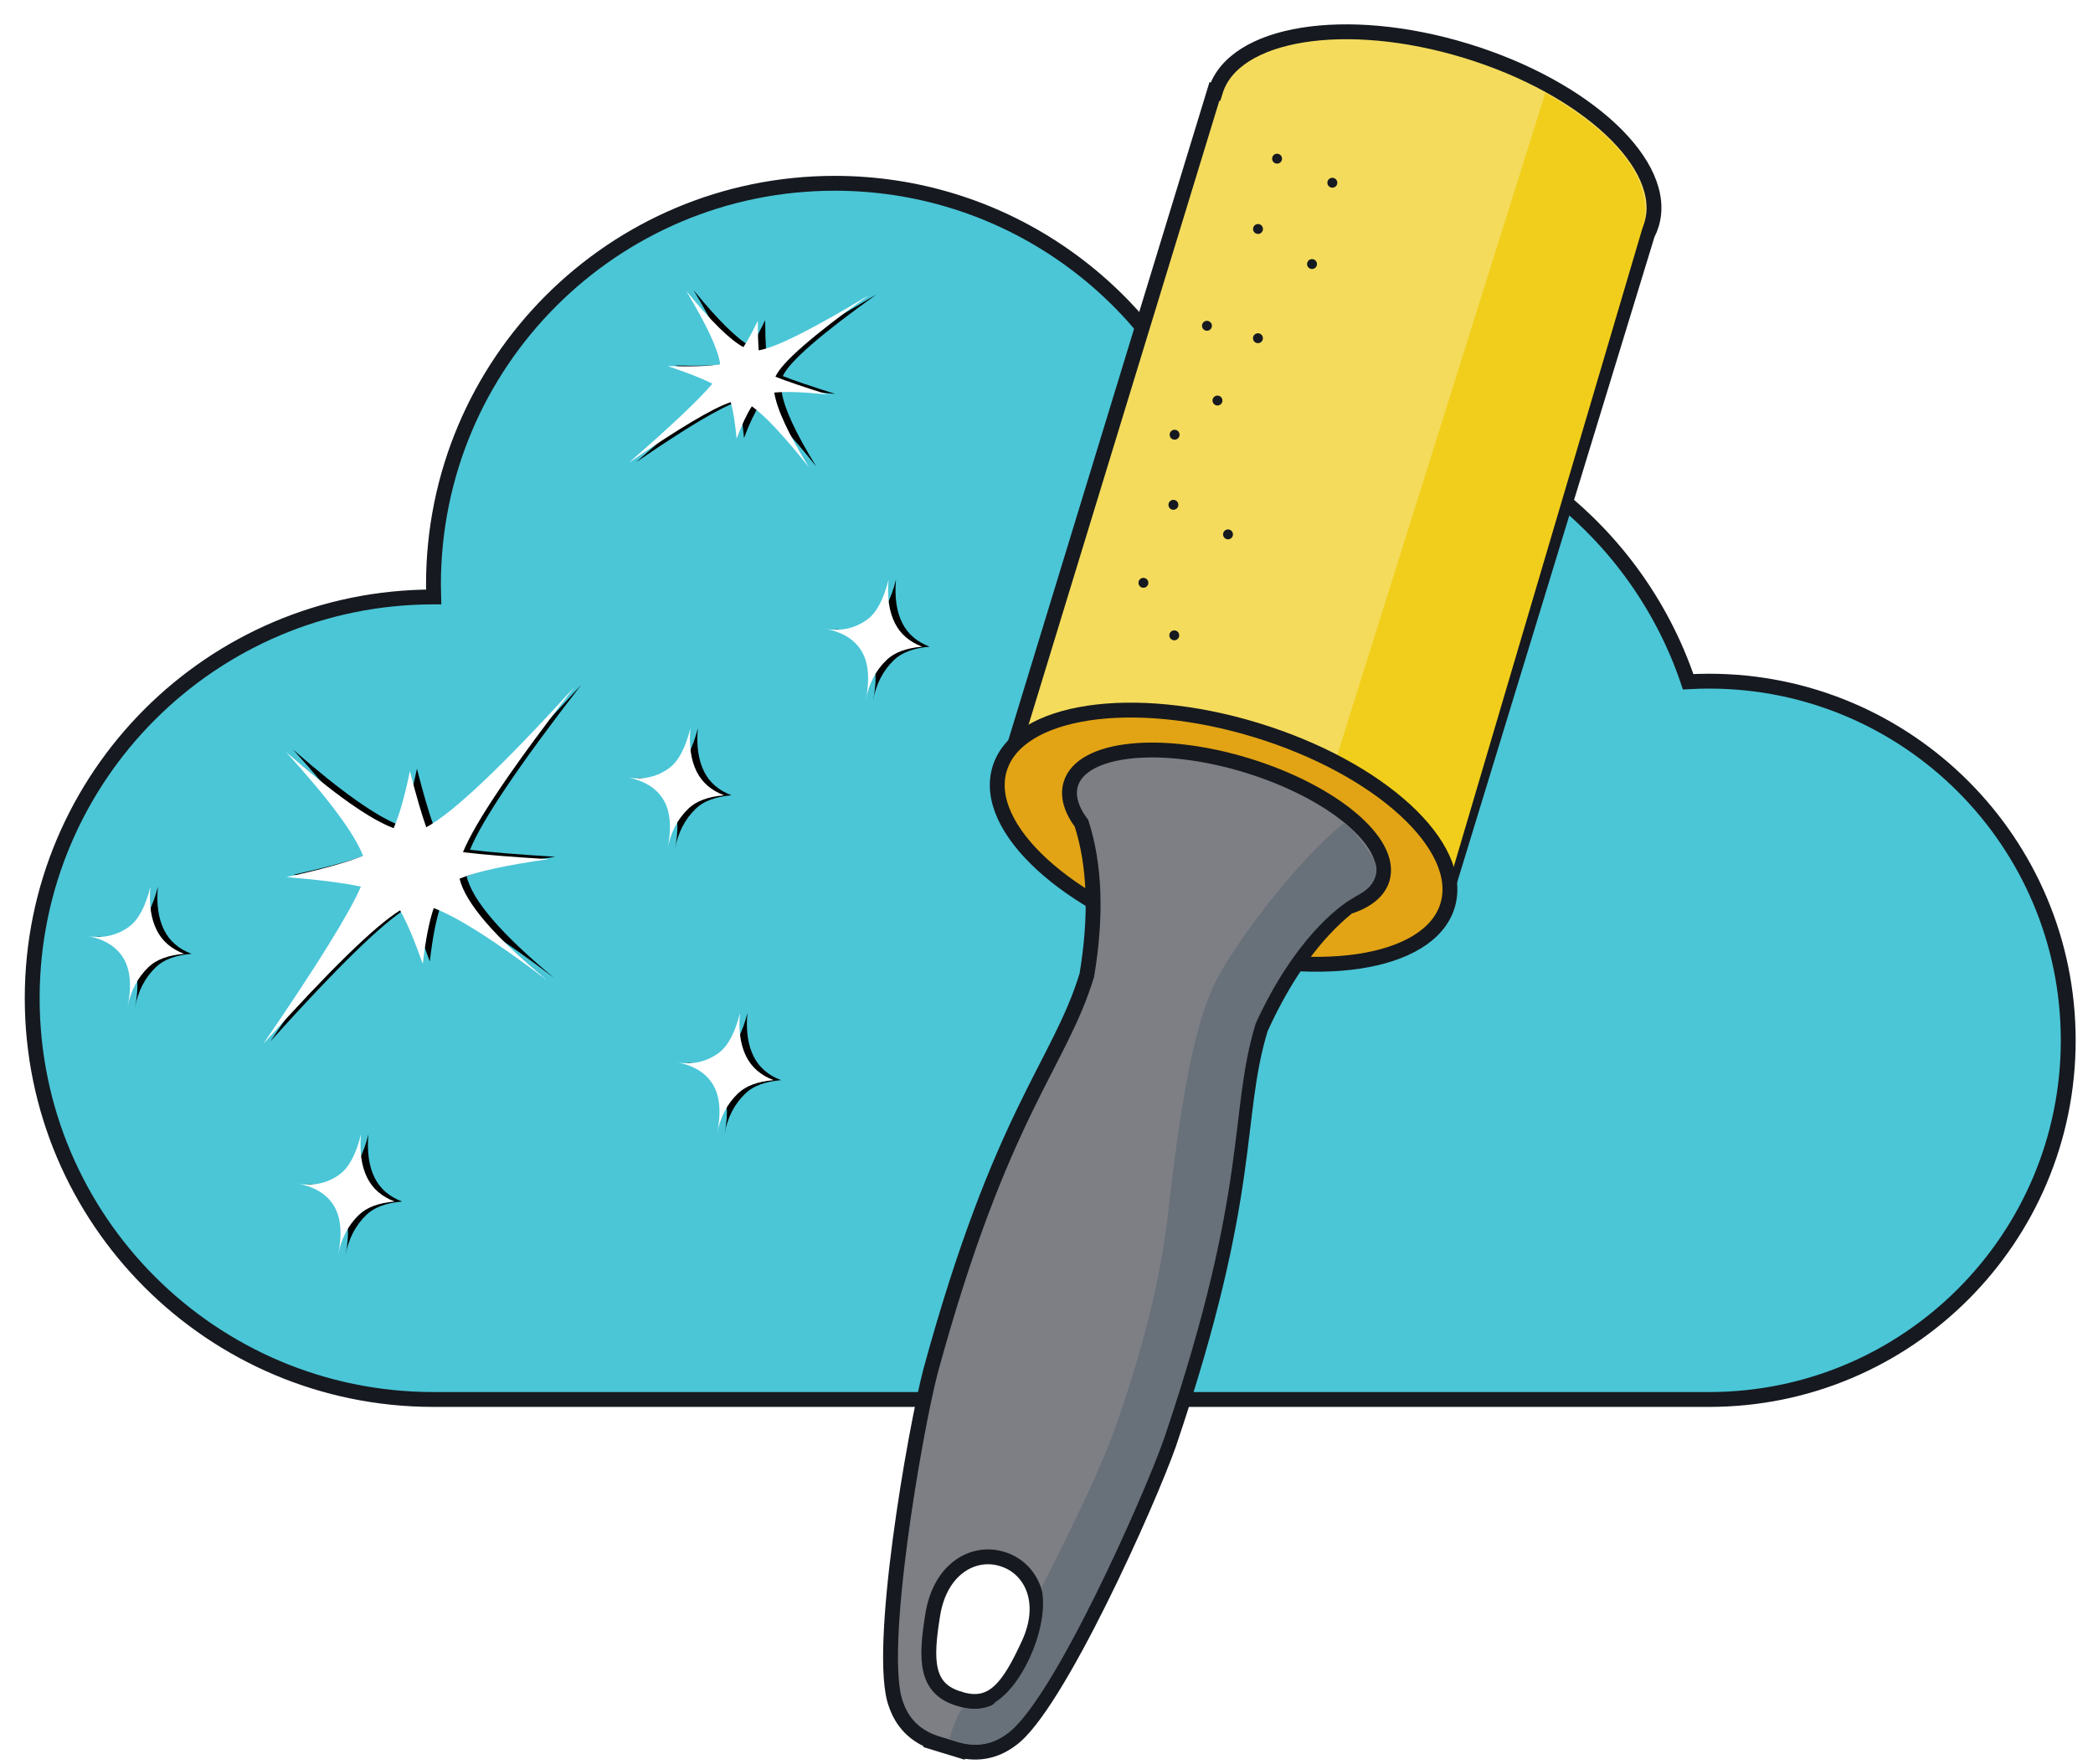 <svg xmlns="http://www.w3.org/2000/svg" xmlns:xlink="http://www.w3.org/1999/xlink" width="845" height="712" version="1.1" viewBox="0 0 845 712"><title>cfn-lint-nolabel</title><desc>Created with Sketch.</desc><defs><filter id="filter-1" width="102.9%" height="101.4%" x="-.5%" y="-.6%" filterUnits="objectBoundingBox"><feOffset dx="1" dy="2" in="SourceAlpha" result="shadowOffsetOuter1"/><feColorMatrix in="shadowOffsetOuter1" result="shadowMatrixOuter1" type="matrix" values="0 0 0 0 0.086 0 0 0 0 0.098 0 0 0 0 0.122 0 0 0 1 0"/><feMerge><feMergeNode in="shadowMatrixOuter1"/><feMergeNode in="SourceGraphic"/></feMerge></filter><path id="path-2" d="M115.046,227.42 C114.758,218.008 109.507,201.415 99.292,177.64 C111.993,199.837 122.347,214.246 130.353,220.865 C134.256,216.664 138.828,210.12 144.069,201.233 C143.246,211.526 142.868,219.383 142.937,224.804 C154.919,222.893 179.875,211.56 217.808,190.806 C183.606,213.26 162.226,229.378 153.669,239.16 C160.57,242.541 171.137,247.173 185.371,253.057 C168.588,249.794 156.43,248.378 148.897,248.808 C147.915,258.806 154.59,275.569 168.922,299.097 C154.318,277.297 143.062,263.149 135.157,256.651 C131.65,261.177 127.815,267.798 123.652,276.514 C123.563,266.262 123.02,258.455 122.023,253.093 C110.48,255.671 87.226,266.664 52.262,286.071 C82.816,263.401 102.125,247.676 110.191,238.895 C103.911,235.126 94.855,230.653 83.022,225.476 C97.079,227.138 107.753,227.786 115.046,227.42 Z"/><filter id="filter-3" width="103.6%" height="102.5%" x="-.9%" y="-1.2%" filterUnits="objectBoundingBox"><feOffset dx="3" dy="0" in="SourceAlpha" result="shadowOffsetOuter1"/><feColorMatrix in="shadowOffsetOuter1" type="matrix" values="0 0 0 0 0.086 0 0 0 0 0.098 0 0 0 0 0.122 0 0 0 1 0"/></filter><path id="path-4" d="M257.299,35.072 C257.121,29.38 253.427,19.131 246.216,4.326 C255.06,17.338 262.071,25.563 267.249,29.002 C269.242,26.492 271.477,23.138 273.953,18.94 C273.566,23.77 273.339,27.734 273.269,30.833 C280.185,30.356 295.638,24.239 319.63,12.481 C295.645,26.671 282.131,36.521 279.087,42.031 C283.324,44.155 290.141,47.158 299.537,51.042 C289.943,49.177 282.788,48.286 278.074,48.369 C278.537,55.124 282.295,65.522 289.348,79.561 C280.393,66.064 273.468,57.24 268.573,53.089 C266.363,55.895 263.94,60.057 261.306,65.572 C261.248,58.982 260.888,54.023 260.225,50.695 C253.083,52.33 238.703,59.262 217.083,71.493 C235.795,57.859 247.931,48.224 253.492,42.588 C249.589,40.188 243.804,37.311 236.138,33.958 C245.739,35.092 252.793,35.464 257.299,35.072 Z"/><filter id="filter-5" width="105.9%" height="104%" x="-1.5%" y="-2%" filterUnits="objectBoundingBox"><feOffset dx="3" dy="0" in="SourceAlpha" result="shadowOffsetOuter1"/><feColorMatrix in="shadowOffsetOuter1" type="matrix" values="0 0 0 0 0.086 0 0 0 0 0.098 0 0 0 0 0.122 0 0 0 1 0"/></filter><path id="path-6" d="M218,202.65 C224.917,204.092 230.97,202.906 236.161,199.092 C239.882,196.356 242.741,190.992 244.736,183 C244.112,190.071 244.961,195.92 247.284,200.548 C249.491,204.947 253.171,208.124 258.325,210.081 C251.9,210.627 247.115,212.406 243.972,215.418 C239.489,219.712 236.648,225.24 235.447,232 C237.224,223.373 236.705,216.69 233.887,211.95 C230.889,206.906 225.593,203.807 218,202.65 Z"/><filter id="filter-7" width="114.9%" height="106.1%" x="-3.7%" y="-3.1%" filterUnits="objectBoundingBox"><feOffset dx="3" dy="0" in="SourceAlpha" result="shadowOffsetOuter1"/><feColorMatrix in="shadowOffsetOuter1" type="matrix" values="0 0 0 0 0.086 0 0 0 0 0.098 0 0 0 0 0.122 0 0 0 1 0"/></filter><path id="path-8" d="M298,142.65 C304.917,144.092 310.97,142.906 316.161,139.092 C319.882,136.356 322.741,130.992 324.736,123 C324.112,130.071 324.961,135.92 327.284,140.548 C329.491,144.947 333.171,148.124 338.325,150.081 C331.9,150.627 327.115,152.406 323.972,155.418 C319.489,159.712 316.648,165.24 315.447,172 C317.224,163.373 316.705,156.69 313.887,151.95 C310.889,146.906 305.593,143.807 298,142.65 Z"/><filter id="filter-9" width="114.9%" height="106.1%" x="-3.7%" y="-3.1%" filterUnits="objectBoundingBox"><feOffset dx="3" dy="0" in="SourceAlpha" result="shadowOffsetOuter1"/><feColorMatrix in="shadowOffsetOuter1" type="matrix" values="0 0 0 0 0.086 0 0 0 0 0.098 0 0 0 0 0.122 0 0 0 1 0"/></filter><path id="path-10" d="M238,317.65 C244.917,319.092 250.97,317.906 256.161,314.092 C259.882,311.356 262.741,305.992 264.736,298 C264.112,305.071 264.961,310.92 267.284,315.548 C269.491,319.947 273.171,323.124 278.325,325.081 C271.9,325.627 267.115,327.406 263.972,330.418 C259.489,334.712 256.648,340.24 255.447,347 C257.224,338.373 256.705,331.69 253.887,326.95 C250.889,321.906 245.593,318.807 238,317.65 Z"/><filter id="filter-11" width="114.9%" height="106.1%" x="-3.7%" y="-3.1%" filterUnits="objectBoundingBox"><feOffset dx="3" dy="0" in="SourceAlpha" result="shadowOffsetOuter1"/><feColorMatrix in="shadowOffsetOuter1" type="matrix" values="0 0 0 0 0.086 0 0 0 0 0.098 0 0 0 0 0.122 0 0 0 1 0"/></filter><path id="path-12" d="M85,366.65 C91.917,368.092 97.97,366.906 103.161,363.092 C106.882,360.356 109.741,354.992 111.736,347 C111.112,354.071 111.961,359.92 114.284,364.548 C116.491,368.947 120.171,372.124 125.325,374.081 C118.9,374.627 114.115,376.406 110.972,379.418 C106.489,383.712 103.648,389.24 102.447,396 C104.224,387.373 103.705,380.69 100.887,375.95 C97.889,370.906 92.593,367.807 85,366.65 Z"/><filter id="filter-13" width="114.9%" height="106.1%" x="-3.7%" y="-3.1%" filterUnits="objectBoundingBox"><feOffset dx="3" dy="0" in="SourceAlpha" result="shadowOffsetOuter1"/><feColorMatrix in="shadowOffsetOuter1" type="matrix" values="0 0 0 0 0.086 0 0 0 0 0.098 0 0 0 0 0.122 0 0 0 1 0"/></filter><path id="path-14" d="M0,266.65 C6.917,268.092 12.97,266.906 18.161,263.092 C21.882,260.356 24.741,254.992 26.736,247 C26.112,254.071 26.961,259.92 29.284,264.548 C31.491,268.947 35.171,272.124 40.325,274.081 C33.9,274.627 29.115,276.406 25.972,279.418 C21.489,283.712 18.648,289.24 17.447,296 C19.224,287.373 18.705,280.69 15.887,275.95 C12.889,270.906 7.593,267.807 0,266.65 Z"/><filter id="filter-15" width="114.9%" height="106.1%" x="-3.7%" y="-3.1%" filterUnits="objectBoundingBox"><feOffset dx="3" dy="0" in="SourceAlpha" result="shadowOffsetOuter1"/><feColorMatrix in="shadowOffsetOuter1" type="matrix" values="0 0 0 0 0.086 0 0 0 0 0.098 0 0 0 0 0.122 0 0 0 1 0"/></filter></defs><g id="cfn-lint-nolabel" fill="none" fill-rule="evenodd" stroke="none" stroke-width="1"><path id="Combined-Shape" fill="#4AC6D7" fill-rule="nonzero" stroke="#16191F" stroke-width="6" d="M690,565 L175,565 C85.53,565 13,492.47 13,403 C13,313.53 85.53,241 175,241 C175.025,241 175.05,241 175.076,241 C175.025,239.34 175,237.673 175,236 C175,146.53 247.53,74 337,74 C403.232,74 460.181,113.746 485.295,170.688 C498.901,166.979 513.219,165 528,165 C599.371,165 659.962,211.153 681.556,275.242 C684.35,275.081 687.165,275 690,275 C770.081,275 835,339.919 835,420 C835,500.081 770.081,565 690,565 Z"/><g id="Group-2" fill-rule="nonzero" filter="url(#filter-1)" transform="translate(477.5, 357.5) rotate(-343) translate(-477.5, -357.5) translate(373, -1)"><g id="Group" transform="translate(19, 0)"><path id="Combined-Shape" fill="#F4DB5C" stroke="#16191F" stroke-width="6" d="M3.398,46.158 C3.398,46.101 3.398,46.044 3.398,45.987 C3.398,21.025 44.605,0.789 95.437,0.789 C146.269,0.789 187.476,21.025 187.476,45.987 C187.476,47.413 187.342,48.823 187.078,50.216 L187.078,333.781 L3,333.781 L3,46.158 L3.398,46.158 Z"/><path id="Combined-Shape" fill="#F1CE1B" d="M130.934,7.725 C164.157,15.416 181.97,28.203 184.375,46.086 L187.078,333.781 L128.398,333.781 C130.089,116.41 130.934,7.725 130.934,7.725 Z"/><ellipse id="Oval" cx="94.572" cy="333.018" fill="#E2A414" stroke="#16191F" stroke-width="6" rx="94.539" ry="45.198"/></g><path id="Combined-Shape" fill="#7D7F85" stroke="#16191F" stroke-width="6" d="M113.305,637.844 C113.244,637.841 113.183,637.839 113.122,637.839 C101.322,637.839 90.512,648.693 93.045,667.423 C95.578,686.153 99.066,696.878 112.972,696.878 C113.084,696.865 113.195,696.851 113.305,696.834 C113.415,696.851 113.526,696.865 113.638,696.878 C127.544,696.878 131.032,686.153 133.565,667.423 C136.099,648.693 125.289,637.839 113.489,637.839 C113.427,637.839 113.366,637.841 113.305,637.844 Z M169.912,345.225 C160.092,359.671 153.61,378.746 150.467,402.45 C150.467,440.55 167.313,465.317 164.083,573.531 C163.084,598.486 151.745,689.117 138.013,706.585 C133.473,712.797 127.307,716.164 119.515,716.686 L119.515,716.745 L118.267,716.745 C117.956,716.754 117.642,716.758 117.326,716.758 L117.326,716.745 L110.203,716.745 L110.203,716.758 C109.887,716.758 109.573,716.754 109.262,716.745 L108.01,716.745 L108.01,716.686 C100.22,716.163 94.055,712.796 89.516,706.585 C75.784,689.117 64.445,598.486 63.446,573.531 C60.217,465.317 77.062,440.55 77.062,402.45 C73.864,378.328 67.208,359.001 57.096,344.467 C51.5,340.356 48.297,335.584 48.297,330.494 C48.297,315.063 77.731,302.553 114.039,302.553 C150.348,302.553 179.782,315.063 179.782,330.494 C179.782,335.9 176.168,340.948 169.912,345.225 Z"/><path id="Combined-Shape" fill="#687079" d="M169.853,342.242 C166.119,346.424 152.859,364.251 147.97,401.122 C147.97,439.222 164.815,463.989 161.586,572.203 C160.587,597.158 149.551,687.275 135.819,704.743 C130.862,711.526 123.613,714.429 114.074,713.455 C114.194,704.669 114.888,700.169 116.155,699.955 C126.883,698.145 127.408,694.056 127.408,694.056 C136.945,683.062 139.102,656.557 131.837,644.367 C137.689,611.333 140.908,587.539 141.494,572.984 C143.792,515.907 137.216,489.072 134.222,472.037 C127.233,432.263 124.374,405.102 128.027,387.176 C131.466,370.3 144.901,333.106 158.218,313.564 C158.218,313.564 160.84,312.762 173.345,323.138 C181.675,330.049 172.545,339.228 169.853,342.242 Z"/><g id="Group-5" fill="#16191F" transform="translate(62.972, 160.906) rotate(16) translate(-62.972, -160.906) translate(25.972, 64.906)"><circle id="Oval-6" cx="11" cy="34" r="2"/><circle id="Oval-6" cx="26" cy="2" r="2"/><circle id="Oval-6" cx="72" cy="190" r="2"/><circle id="Oval-6" cx="50" cy="179" r="2"/><circle id="Oval-6" cx="68" cy="144" r="2"/><circle id="Oval-6" cx="43" cy="146" r="2"/><circle id="Oval-6" cx="35" cy="101" r="2"/><circle id="Oval-6" cx="37" cy="34" r="2"/><circle id="Oval-6" cx="2" cy="6" r="2"/><circle id="Oval-6" cx="28" cy="122" r="2"/><circle id="Oval-6" cx="35" cy="71" r="2"/><circle id="Oval-6" cx="15" cy="78" r="2"/></g></g><g id="Group-3" fill-rule="nonzero" transform="translate(34, 111)"><g id="Combined-Shape" transform="translate(135.035, 238.368) rotate(-19) translate(-135.035, -238.368)"><use fill="#000" fill-opacity="1" filter="url(#filter-3)" xlink:href="#path-2"/><use fill="#FFF" xlink:href="#path-2"/></g><g id="Combined-Shape" transform="translate(268.357, 41.943) rotate(-5) translate(-268.357, -41.943)"><use fill="#000" fill-opacity="1" filter="url(#filter-5)" xlink:href="#path-4"/><use fill="#FFF" xlink:href="#path-4"/></g><g id="Rectangle-6"><use fill="#000" fill-opacity="1" filter="url(#filter-7)" xlink:href="#path-6"/><use fill="#FFF" xlink:href="#path-6"/></g><g id="Rectangle-6"><use fill="#000" fill-opacity="1" filter="url(#filter-9)" xlink:href="#path-8"/><use fill="#FFF" xlink:href="#path-8"/></g><g id="Rectangle-6"><use fill="#000" fill-opacity="1" filter="url(#filter-11)" xlink:href="#path-10"/><use fill="#FFF" xlink:href="#path-10"/></g><g id="Rectangle-6"><use fill="#000" fill-opacity="1" filter="url(#filter-13)" xlink:href="#path-12"/><use fill="#FFF" xlink:href="#path-12"/></g><g id="Rectangle-6"><use fill="#000" fill-opacity="1" filter="url(#filter-15)" xlink:href="#path-14"/><use fill="#FFF" xlink:href="#path-14"/></g></g></g></svg>